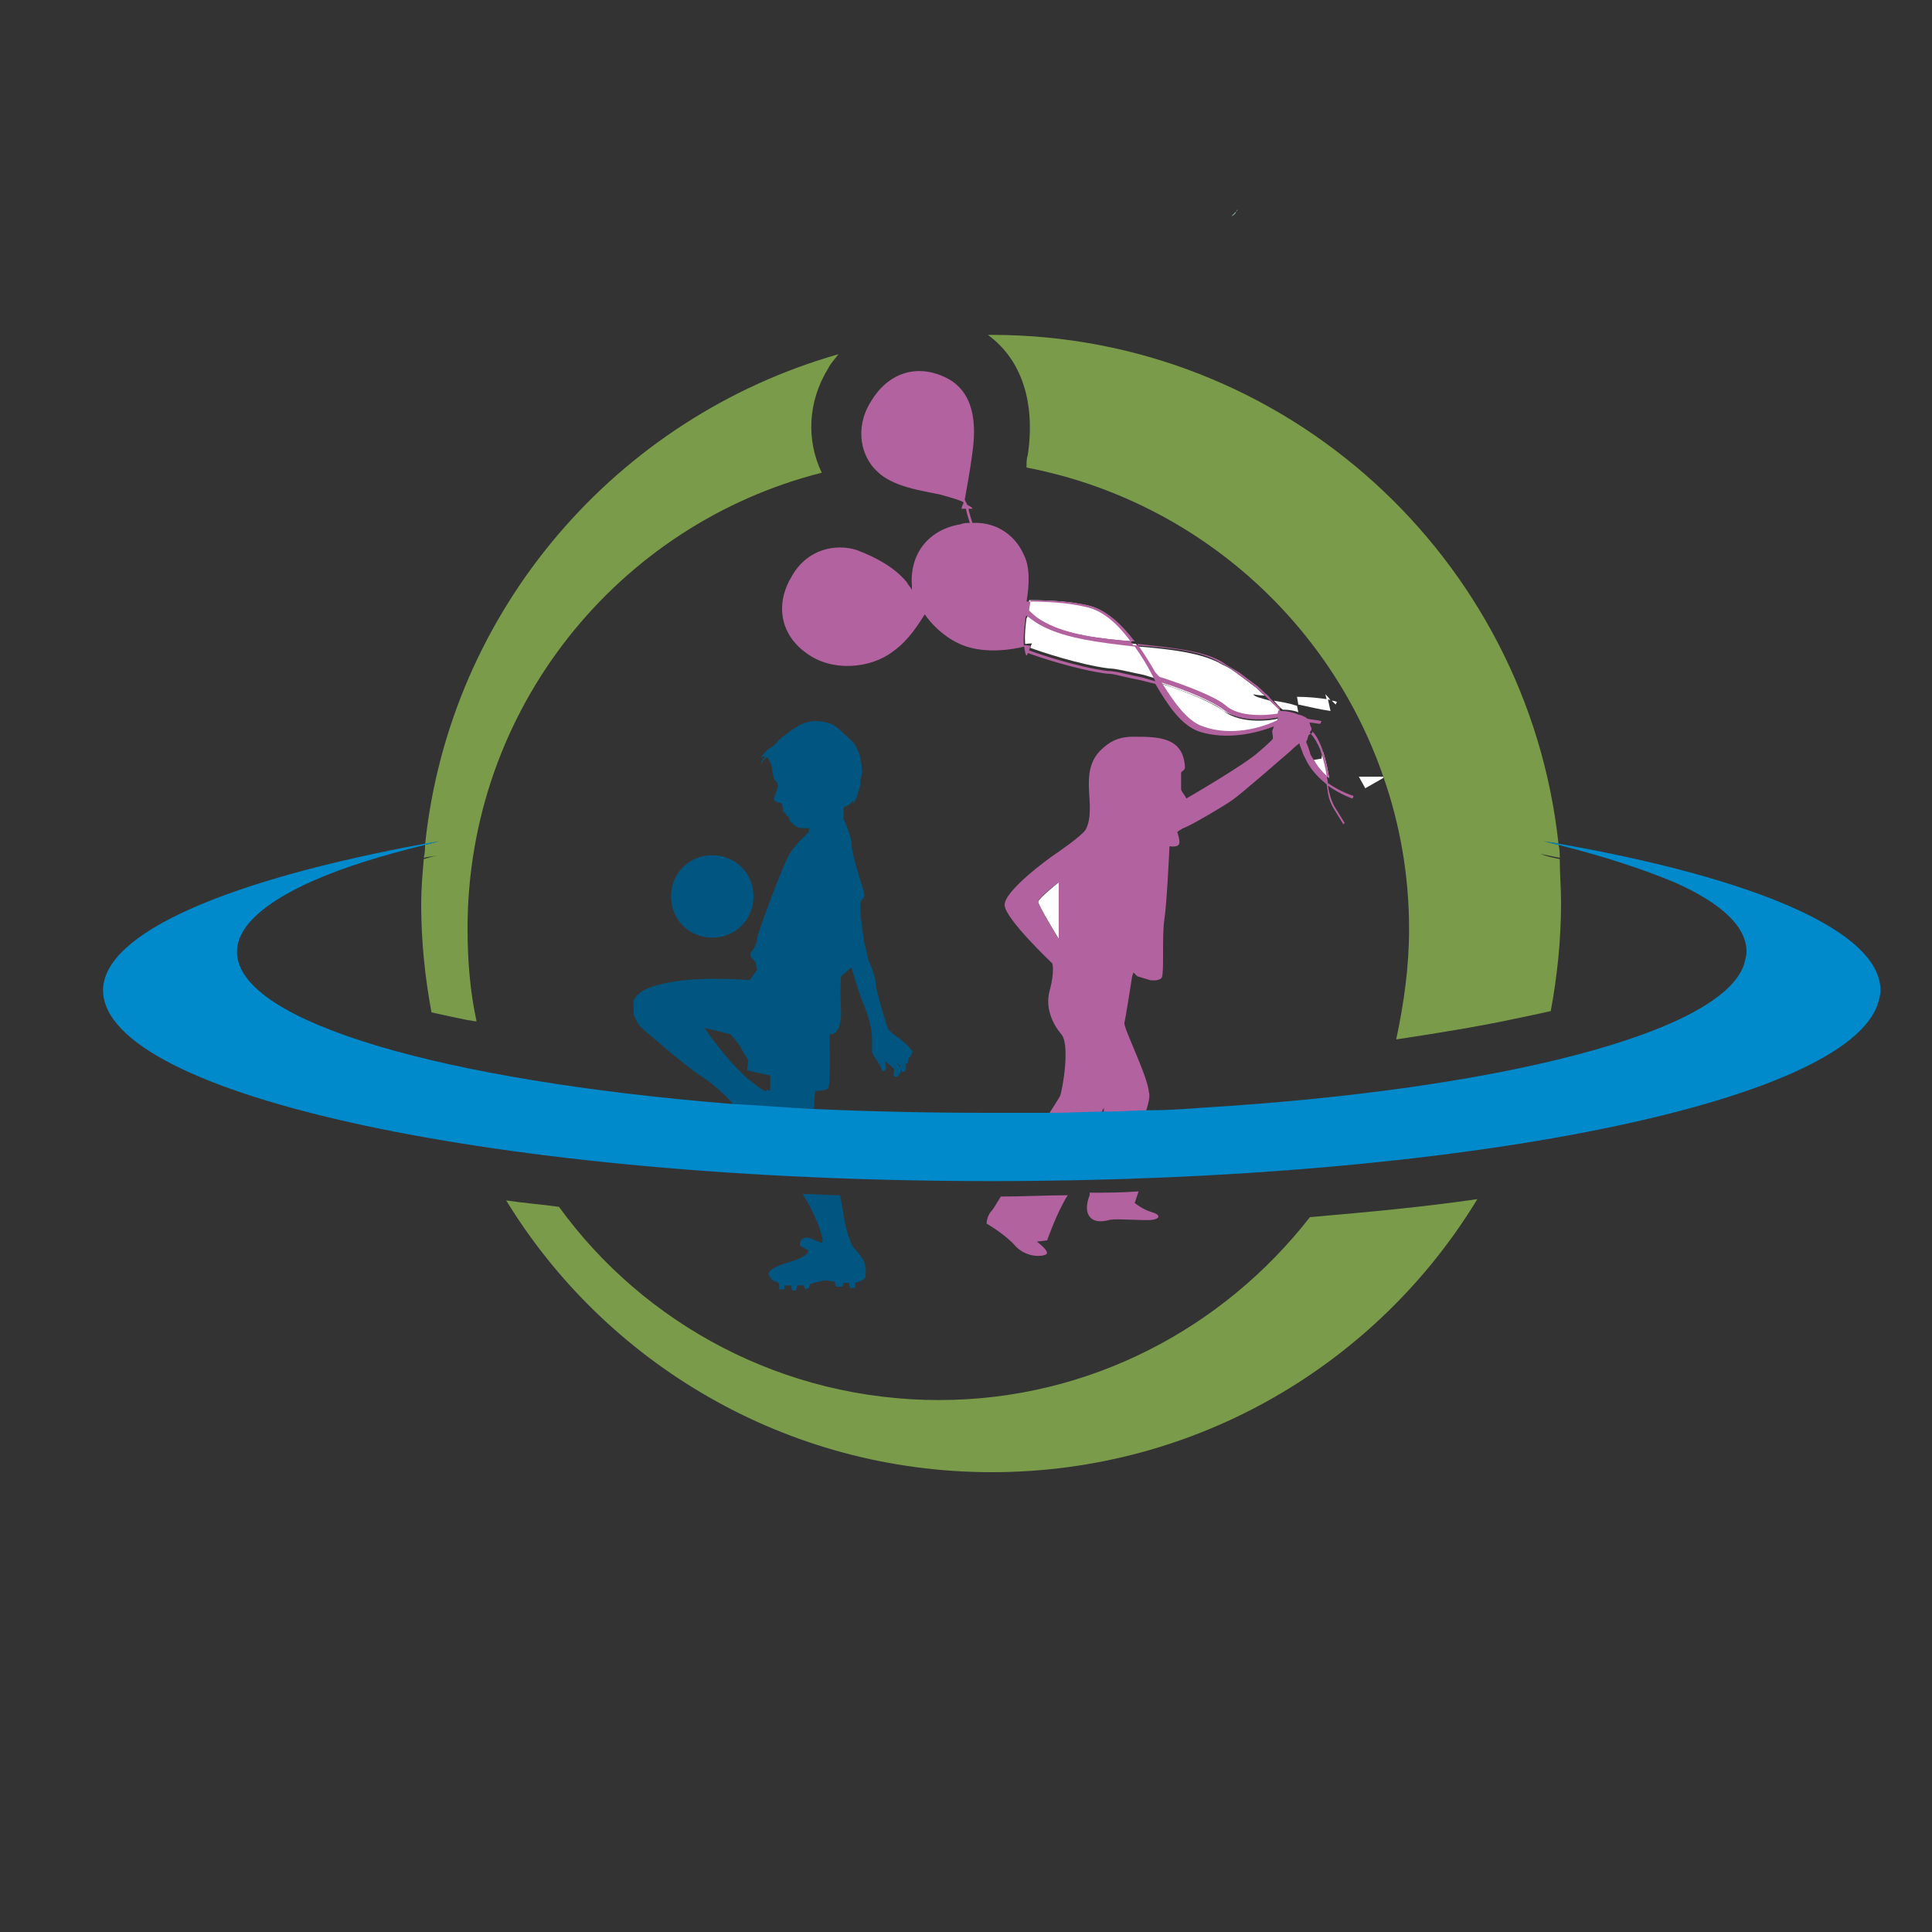 <?xml version="1.0" encoding="utf-8"?>
<!-- Generator: Adobe Illustrator 18.1.0, SVG Export Plug-In . SVG Version: 6.00 Build 0)  -->
<svg version="1.0" id="Layer_1" xmlns="http://www.w3.org/2000/svg" xmlns:xlink="http://www.w3.org/1999/xlink" x="0px" y="0px"
	 viewBox="0 0 150 150" enable-background="new 0 0 150 150" xml:space="preserve">
<rect x="0" y="0" width="150" height="150" fill="#333333" stroke="none"/>
<path fill="#9DD6C9" d="M96,16.4c0,0,0-0.1,0.1-0.1c-0.2,0.2-0.3,0.3-0.5,0.5C95.8,16.7,95.9,16.6,96,16.4z"/>
<g>
	<g>
		<path fill="none" d="M98.9,54.4c0.5,0.1,1.2,0.2,1.8,0.3l-0.1-0.6c-0.8-0.1-1.5-0.1-2.2-0.1C98.7,54.1,98.8,54.3,98.9,54.4z"/>
	</g>
	<g>
		<path fill="none" d="M102.9,53.9c0.1,0.2,0.3,0.3,0.4,0.5c0.3,0,0.4,0.1,0.4,0.1l-0.2,0.2c-0.1-0.1-0.2-0.2-0.3-0.3
			c-0.1,0-0.2,0-0.3-0.1l0.2,0.9c0.5,0.1,0.9,0.3,0.9,0.4c0.2,0.3,0.3,0.6,0.4,1c0.5,1.5,0.7,2.6,0.8,3.5l0.2,0.3h1.9
			c0,0,0-0.1-0.1-0.1l0,0.1c-4.2-12.3-14.7-21.6-27.7-24c0,0.2-0.1,0.5-0.1,0.7c1.8,0.9,3.2,2.3,4,4.2c0.2,0.5,0.3,0.9,0.4,1.4
			c0.5,0.1,1,0.2,1.4,0.3c2.2,0.5,3.9,1.9,4.9,3.1c2.4,0.3,4.9,0.7,6.8,1.9c0.5,0.3,1,0.7,1.5,1c0.5,0.4,1,0.7,1.4,1.1
			c0.5,0.4,1,0.9,1.4,1.3c0.4,0.1,0.7,0.2,0.9,0.2c0.1,0,0.2,0.1,0.4,0.1c0.6,0.1-2.9,0.2-2.4,0.4l0.3,2.1c0.9,0.1,1.8,0.1,2.4,0.2
			L102.9,53.9z"/>
	</g>
	<g>
		<path fill="none" d="M98.6,54.3c-0.1-0.1-0.3-0.3-0.4-0.4c-0.5,0-0.9-0.1-0.9-0.1C97.4,54,98,54.2,98.6,54.3z"/>
	</g>
	<g>
		<path fill="none" d="M100.8,55.3c0.2,0,0.3,0.1,0.3,0.1s0.4,0.1,0.6,0.3c0.5,0,0.9,0.1,1.1,0.2l-0.1,0.2c-0.2-0.1-0.5-0.1-0.9-0.1
			c0,0,0.1,0.1,0.1,0.1c0.1,0.2,0.3,0.3,0.1,0.5c-0.1,0.1-0.1,0.1-0.1,0.2c0.3,0.3,0.6,0.7,0.8,1.3l0.5-2.7v0
			c-0.6-0.2-1.6-0.3-2.5-0.5L100.8,55.3z"/>
	</g>
	<g>
		<path fill="none" d="M102,59l0.6-0.1l0.1-0.6c0-0.1-0.1-0.2-0.1-0.3c-0.2-0.5-0.4-0.9-0.7-1.2c0,0.1-0.1,0.2-0.2,0.2
			c-0.2,0-0.1,0.3-0.4,0.5c0.1,0.3,0.3,0.6,0.3,0.8C101.7,58.6,101.8,58.8,102,59z"/>
	</g>
	<g>
		<path fill="none" d="M55.3,72.8c-1.8,0-3.2-1.4-3.2-3.2c0-1.8,1.4-3.2,3.2-3.2c1.8,0,3.2,1.4,3.2,3.2
			C58.5,71.3,57.1,72.8,55.3,72.8z"/>
	</g>
	<g>
		<path fill="none" d="M58.1,82.3c0,0-0.3-0.4-0.5-0.8c-0.2-0.4-0.9-1.2-0.9-1.2l-2-0.5c0,0,1.5,2.3,3.3,3.9
			c1.8,1.6,1.5,0.9,1.5,0.9l0.3,0.1v-1.2L58,83.1L58.1,82.3z"/>
	</g>
	<g>
		<path fill="none" d="M101.1,57.6l0.2,1.4l0.4,0c-0.1-0.2-0.2-0.4-0.3-0.6C101.4,58.1,101.3,57.9,101.1,57.6z"/>
	</g>
	<g>
		<path fill="none" d="M105.4,60.1C105.4,60.1,105.4,60.1,105.4,60.1l-1-1.6L105.4,60.1z"/>
	</g>
	<g>
		<path fill="none" stroke="#005681" stroke-width="0" stroke-linecap="round" stroke-linejoin="round" d="M59.2,59.5
			C59.2,59.5,59.2,59.5,59.2,59.5"/>
	</g>
	<g>
		<path fill="#005681" d="M63.7,95.6c0.3,0.8,0.1,0.9,0.1,0.9s-0.5-0.2-1-0.4c-0.5-0.1-0.7,0.3-0.7,0.4c0,0.1,0,0.2,0,0.2l0.5,0.3
			c0,0,0.5,0.1-0.3,0.6c-0.8,0.4-1.6,0.5-2.1,0.8c-0.4,0.2-0.6,0.4-0.5,0.6c0.1,0.2,0.3,0.5,0.5,0.5c0.2,0,0.3,0.2,0.3,0.2l0,0.4
			l0.4,0l0-0.3l0.5,0l0.1,0.4l0.3,0l0.1-0.4l0.5,0l0.1,0.3l0.3-0.1l0.1-0.3c0,0,0.9-0.3,1.3-0.3c0.4,0.1,0.6,0.1,0.6,0.1l0.1,0.4
			c0,0,0.2,0,0.3,0c0.1,0,0.2,0,0.2,0l0.1-0.3h0.4l0.1,0.4l0.4,0l0-0.4c0,0,0.8-0.2,0.8-0.5c0-0.3,0.1-0.8-0.2-1.3
			c-0.3-0.5-0.6-0.8-0.7-0.9c-0.1-0.1-0.6-0.9-0.9-3.2c-0.1-0.3-0.1-0.7-0.2-0.9c-1,0-1.9-0.1-2.9-0.1C63,93.7,63.6,95.2,63.7,95.6z
			"/>
	</g>
	<g>
		<path fill="#005681" d="M64.3,84.5c0.2-0.3,0.1-4.2,0.1-4.2s0.9,0.2,0.9-1.7c-0.1-1.9,0-2.8,0-2.8l0.8-0.7c0,0,0.6,2.1,1,3
			c0.4,1,0.6,1.9,0.6,2.5c0,0.5,0,0.8,0,1.1c0.1,0.3,0.6,0.9,0.7,1.2c0.1,0.3,0.1,0.3,0.1,0.3s0.3-0.1,0.3-0.3
			c0-0.2-0.1-0.5-0.1-0.5s0.6,0.4,0.7,0.6c0.1,0.3-0.2,0.6,0.2,0.6c0.1,0,0.3-0.2,0.3-0.4c0-0.1,0-0.2,0-0.3
			c-0.1-0.2-0.3-0.4-0.3-0.4c0,0,0.3,0.2,0.3,0.3c0,0.1,0.1,0.4,0.1,0.4s0.2,0.1,0.3-0.1c0.1-0.2,0-0.5,0-0.5s0.2,0,0.2-0.2
			c0-0.2,0-0.2,0.2-0.4c0.1-0.2,0.2-0.4,0.1-0.4c0-0.1-0.6-0.7-1-1c-0.5-0.3-0.7-0.6-0.8-0.6c-0.1-0.1-0.9-2.8-1-3.5
			c0-0.7-0.5-1.8-0.6-2c0-0.2-0.3-1.3-0.3-1.3s-0.4-2.6-0.3-3.1c0.1-0.5,0.5-0.2,0.2-1.1c-0.3-0.9-0.9-2.9-0.9-3.5s-0.6-1.9-0.6-1.9
			v-1c0,0,0,0.2,0.5-0.2c0.2-0.2,0.3-0.3,0.3-0.4l-0.1,0.4c0,0,0.3-0.3,0.4-0.8c0.1-0.4,0.2-0.5,0.2-0.9c0-0.4,0.2-0.6,0.1-1
			c0-0.4-0.1-1.6-0.9-2.3c-0.8-0.7-1-1-1.5-1.2c-0.5-0.2-1.5-0.4-2.4,0.1c-0.9,0.5-0.6,0.4-1.2,0.8c-0.6,0.4-0.5,0.6-1,0.9
			c-0.5,0.3-0.8,0.8-0.8,0.8l0.4-0.1c0,0-0.4,0.3-0.4,0.5c0,0.2,0,0.3,0,0.3c0-0.1,0-0.3,0.2-0.5c0.3-0.3,0.3-0.2,0.3-0.2l0.3,0.6
			c0,0,0.1,0.8,0.2,1.1c0.2,0.2,0.3,0.3,0.3,0.5c0,0.2-0.3,0.9-0.3,1c0,0.2,0.1,0.2,0.3,0.3c0.2,0,0.3,0.1,0.3,0.1l0.1,0.4
			c0,0-0.1,0.1,0,0.2c0.1,0.1,0.2,0.1,0.2,0.2c0,0.1,0.1,0.1,0.2,0.2c0.1,0.1,0,0.3,0.3,0.5c0.3,0.3,0.5,0.4,0.9,0.4
			c0.3,0,0.4,0,0.4,0l0,0.3c0,0-1,0.9-1.5,1.7c-0.5,0.8-2.5,6.2-2.5,6.5c0,0.4-0.1,0.4-0.2,0.7c-0.1,0.3-0.5,0.5-0.3,0.8
			c0.2,0.3,0.4,0.3,0.4,0.6c0,0.3,0.2,0.3,0,0.5c-0.2,0.3-0.5,0.7-0.5,0.7s-3.3-0.3-5.8,0.1c-2.5,0.4-2.9,1-3.1,1.3
			c-0.2,0.2-0.1,0.9-0.1,1.2c0,0.3,0.5,1,0.5,1s3.4,3,4.8,3.9c1.4,0.9,2.4,2.1,2.4,2.1s-0.1,0-0.2,0c2.1,0.2,4.3,0.3,6.5,0.4
			c0-0.9,0.1-1.4,0.1-1.4S64.1,84.7,64.3,84.5z M59.8,84.7l-0.3-0.1c0,0,0.3,0.6-1.5-0.9c-1.8-1.6-3.3-3.9-3.3-3.9l2,0.5
			c0,0,0.7,0.7,0.9,1.2c0.2,0.4,0.5,0.8,0.5,0.8L58,83.1l1.8,0.4V84.7z"/>
	</g>
	<g>
		<path fill="#005681" d="M55.3,66.4c-1.8,0-3.2,1.4-3.2,3.2c0,1.8,1.4,3.2,3.2,3.2c1.8,0,3.2-1.4,3.2-3.2
			C58.5,67.8,57.1,66.4,55.3,66.4z"/>
	</g>
	<g>
		<path fill="#7A9C4A" d="M33,65.6c0,0.3,0,0.6-0.1,1c0.4-0.1,0.7-0.1,1.1-0.2c-0.4,0.1-0.8,0.2-1.1,0.3c-0.1,1.2-0.2,2.3-0.2,3.5
			c0,2.9,0.3,5.7,0.8,8.4c0.9,0.2,1.8,0.4,2.8,0.6c0.2,0,0.5,0.1,0.7,0.1c-0.5-2.3-0.7-4.7-0.7-7.2c0-17.1,11.7-31.4,27.5-35.4
			c-1.2-2.5-1.1-5.5,0.5-8.1c0.2-0.4,0.5-0.7,0.8-1.1C47.9,32.4,34.9,47.3,33,65.6c0.4-0.2,0.8-0.2,1.2-0.3
			C33.8,65.4,33.4,65.5,33,65.6z"/>
	</g>
	<g>
		<path fill="#7A9C4A" d="M79.8,35.3c-0.1,0.3-0.1,0.6-0.1,1c13,2.5,23.5,11.8,27.7,24l0,0h0c1.3,3.7,2,7.7,2,11.8
			c0,3-0.4,5.8-1,8.6c3.3-0.5,6.4-1,9.2-1.6c1-0.2,1.9-0.4,2.8-0.6c0.5-2.7,0.8-5.5,0.8-8.4c0-1.2-0.1-2.3-0.1-3.4
			c-0.5-0.1-1-0.2-1.5-0.4c0.5,0.1,1,0.2,1.5,0.3c0-0.3,0-0.7-0.1-1c-0.4-0.1-0.8-0.2-1.2-0.3c0.4,0.1,0.8,0.1,1.2,0.2
			C118.6,43.3,99.8,26,77,26c-0.1,0-0.2,0-0.3,0C79.3,27.9,80.4,31.2,79.8,35.3z"/>
	</g>
	<g>
		<path fill="#7A9C4A" d="M72.9,108.7c-12.1,0-22.9-5.9-29.5-15c-1.4-0.2-2.8-0.3-4.1-0.5C47,105.8,61,114.3,77,114.3
			s30-8.5,37.7-21.2c-4.1,0.6-8.4,1-13,1.4C95,103.1,84.6,108.7,72.9,108.7z"/>
	</g>
	<g>
		<path fill="#FFFFFF" d="M102,59c0.3,0.6,0.7,1.1,1.2,1.4c-0.1-0.5-0.2-1.2-0.5-2.1l-0.1,0.6L102,59z"/>
	</g>
	<g>
		<path fill="#FFFFFF" d="M102.9,53.9l0.1,0.4c0.1,0,0.2,0,0.3,0.1C103.2,54.2,103.1,54.1,102.9,53.9z"/>
	</g>
	<g>
		<path fill="#FFFFFF" d="M80.6,70c0,0.3,1.6,2.9,1.6,2.9v-4.4C82.2,68.5,80.7,69.7,80.6,70z"/>
	</g>
	<g>
		<path fill="#FFFFFF" d="M80.1,50c0,0-0.1,0.2-0.1,0.3c0.8,0.3,3.8,1.3,6.1,1.6h0h0c0.4,0,0.8,0.1,1.3,0.2c0.5,0.1,0.9,0.2,1.4,0.3
			c0.3,0.1,0.7,0.2,1,0.3l-0.2-0.4c-0.5-0.8-0.9-1.6-1.4-2.3c-2.6-0.3-5.3-0.5-7.2-1.6l0,0l0,0l0,0c-0.4-0.2-0.8-0.5-1.2-0.8
			c0,0.1,0,0.3-0.1,0.4c-0.2,1.4-0.1,2-0.1,2S80.3,49.9,80.1,50z"/>
	</g>
	<g>
		<path fill="#FFFFFF" d="M85.8,86.3c0.1,0,0.2,0,0.2,0c0-0.3,0-0.6,0-0.6S85.9,86,85.8,86.3z"/>
	</g>
	<g>
		<polygon fill="#FFFFFF" points="106,61.2 107.4,60.4 107.4,60.3 105.5,60.3 		"/>
	</g>
	<g>
		<path fill="#FFFFFF" d="M107.4,60.3L107.4,60.3L107.4,60.3L107.4,60.3l-0.1-0.1C107.4,60.3,107.4,60.3,107.4,60.3z"/>
	</g>
	<g>
		<path fill="#FFFFFF" d="M103.8,54.5c0,0-0.2-0.1-0.4-0.1c0.1,0.1,0.2,0.2,0.3,0.3L103.8,54.5z"/>
	</g>
	<g>
		<path fill="#FFFFFF" d="M84.4,47c-1.3-0.3-2.9-0.4-4.5-0.4c0,0.3-0.1,0.6-0.1,0.8c0.4,0.4,0.8,0.7,1.2,0.9l0,0h0l0,0
			c1.8,1,4.4,1.3,6.9,1.5C87,48.5,85.9,47.3,84.4,47z"/>
	</g>
	<g>
		<path fill="#FFFFFF" d="M103.3,55.2l-0.2-0.9c-0.6-0.1-1.5-0.2-2.4-0.2l0.1,0.6C101.7,54.9,102.6,55.1,103.3,55.2z"/>
	</g>
	<g>
		<path fill="#FFFFFF" d="M98.9,54.4c0.2,0.2,0.4,0.5,0.7,0.7c0,0,0.1,0,0.1,0c0.4,0,0.9,0.1,1.1,0.2l-0.1-0.5
			C100.1,54.6,99.5,54.5,98.9,54.4z"/>
	</g>
	<g>
		<path fill="#FFFFFF" d="M99.2,55.6L99.2,55.6L99.2,55.6c0.1-0.2,0.1-0.4,0.2-0.4c-0.2-0.3-0.5-0.5-0.8-0.8
			c-0.7-0.2-1.2-0.3-1.3-0.5c0,0,0.4,0.1,0.9,0.1c-0.3-0.2-0.5-0.5-0.8-0.7c-0.4-0.3-0.8-0.6-1.2-0.9c-0.4-0.3-0.8-0.6-1.3-0.8h0h0
			c-1.5-0.9-4-1.2-6.5-1.4h-0.1c0.5,0.7,0.9,1.5,1.4,2.2c0.1,0.2,0.2,0.4,0.3,0.6c2.1,0.7,4.2,1.5,5,2.2
			C96.5,56.1,99.2,55.6,99.2,55.6z"/>
	</g>
	<g>
		<path fill="#FFFFFF" d="M99.2,55.8c-0.3,0.1-2.8,0.5-4.2-0.6c-0.8-0.6-2.8-1.5-4.8-2.1c1,1.6,1.9,3,3.2,3.4c2.2,0.7,4.6,0,5.8-0.4
			C99.2,55.9,99.2,55.8,99.2,55.8z"/>
	</g>
	<g>
		<path fill="#B362A0" d="M84.5,94.3c0.3,0.6,1,0.6,1.7,0.4c0.7-0.1,2.8,0.1,3.3,0c0.6-0.1,0.6-0.4-0.1-0.6
			c-0.7-0.2-1.3-0.7-1.3-0.7l0.3-0.9c-1.3,0.1-2.6,0.1-3.8,0.1c0,0.1,0,0.2,0,0.2S84.2,93.7,84.5,94.3z"/>
	</g>
	<g>
		<path fill="#B362A0" d="M89.2,84.8c-0.1-1.3-2-5-1.9-5.4c0.1-0.4,0.6-3.6,0.6-3.6l0.1-0.3l0.3,0.3l1,0.3c0,0,0.7,0.1,0.9-0.2
			c0.2-0.4,0-3.2,0.2-4.5c0.2-1.3,0.4-5.7,0.4-5.7s0.5,0.1,0.7-0.1c0.2-0.2-0.1-1-0.1-1s0.2-0.2,0.7-0.4c0.5-0.2,2.9-1.6,3.6-2.1
			c0.6-0.4,4.5-3.8,4.5-3.8s0.4-0.4,0.7-0.6c0,0,0,0,0,0.1c0.1,0.3,0.2,0.5,0.3,0.8c0.1,0.2,0.2,0.4,0.3,0.6
			c0.4,0.7,0.9,1.2,1.5,1.7v0c0.1,0.6,0.1,1.1,0.5,1.8l0.8,1.3l0.1-0.1l-0.8-1.3c-0.3-0.6-0.4-1-0.5-1.6c1,0.7,1.9,1,1.9,1l0.1-0.2
			c0,0-1-0.3-2-1c-0.1-0.6-0.2-1.4-0.6-2.6c0,0,0,0,0,0c-0.2-0.5-0.5-1-0.8-1.3c0-0.1,0.1-0.2,0.1-0.2c0.1-0.2-0.1-0.3-0.1-0.5
			c0,0,0-0.1-0.1-0.1c0.4,0,0.7,0.1,0.9,0.1l0.1-0.2c-0.2-0.1-0.7-0.1-1.1-0.2c-0.2-0.2-0.6-0.3-0.6-0.3s-0.1,0-0.3-0.1
			c-0.3-0.1-0.7-0.2-1.1-0.2c0,0-0.1,0-0.1,0c-0.2-0.2-0.4-0.4-0.7-0.7c-0.1-0.1-0.3-0.3-0.4-0.4c-0.3-0.3-0.6-0.6-1-0.9
			c-0.4-0.3-0.8-0.6-1.2-0.9c-0.4-0.3-0.8-0.6-1.3-0.8h0l0,0c-1.5-1-4-1.2-6.6-1.4l-0.2,0c-1-1.4-2.2-2.7-3.8-3
			c-1.3-0.3-2.9-0.4-4.5-0.4c0.2-1.2,0.3-2.6-0.2-3.6c-0.6-1.4-2-2.6-4-2.5c-0.2-0.6-0.3-1-0.3-1.1c0.2,0,0.3,0,0.3,0
			c0-0.1-0.2-0.2-0.4-0.3l-0.2-0.4c0.1-0.6,0.4-2.1,0.6-3.7c0.3-2.1,0.2-4.7-2.1-5.8c-2.3-1.1-4.5-0.3-5.8,1.9
			c-1.3,2.1-0.7,4.3,0.5,5.4c1.2,1.2,3.5,1.5,4.9,1.8c1.1,0.3,1.7,0.5,1.8,0.6l0,0.1c-0.1,0.1-0.2,0.5-0.1,0.4c0.1,0,0.2,0,0.3,0
			l0,0c0,0.1,0.1,0.5,0.3,1.1c-0.2,0-0.5,0-0.7,0.1c-2.5,0.4-4,2.3-3.8,4.8c0,0.1,0,0.2,0,0.3c-0.1-0.2-0.3-0.4-0.4-0.6
			c-0.9-1.1-2.3-1.9-3.9-2.5c-1.6-0.5-3.8-0.1-5,2c-1.3,2.1-1,4.5,1.1,6c2,1.5,5,1.2,6.7-0.1c1.3-0.9,2.1-2.3,2.5-2.9
			c0.9,1.3,2.3,2.3,3.6,2.6c2,0.5,4.1-0.1,4.1-0.1s-0.1-0.6,0.1-2c0-0.1,0-0.3,0.1-0.4c0.4,0.3,0.8,0.6,1.2,0.8l0,0l0,0l0,0
			c1.9,1,4.6,1.3,7.2,1.6c0.5,0.7,1,1.5,1.4,2.3l0.2,0.4c-0.3-0.1-0.7-0.2-1-0.3c-0.5-0.1-1-0.2-1.4-0.3c-0.4-0.1-0.9-0.2-1.3-0.2h0
			h0c-2.3-0.3-5.3-1.3-6.1-1.6c0-0.1,0.1-0.3,0.1-0.3c0.1-0.1-0.5-0.1-0.5-0.1s0.1,0.8,0.2,0.8c0,0,0.1-0.1,0.1-0.2
			c0.8,0.3,3.8,1.3,6.1,1.6h0c0.4,0,0.8,0.1,1.2,0.2c0.4,0.1,0.9,0.2,1.4,0.3c0.4,0.1,0.8,0.2,1.2,0.3c1,1.7,2,3.2,3.4,3.7
			c2.2,0.7,4.5,0.1,5.8-0.4c0,0.1-0.1,0.2-0.1,0.3c-0.1,0.1,0.1,0.5,0,0.7c-0.2,0.2-0.5,0.5-1.1,1c-1.1,1-5.6,3.6-5.6,3.6
			c-0.1-0.3-0.3-0.4-0.4-0.7c0-0.5,0-0.9,0-1.3c0-0.1,0.3-0.2,0.3-0.4c-0.1-2.4-2.1-2.4-4-2.4c-1.2,0-1.9,0.4-2.6,1.1
			c-1.7,1.8-0.2,4.3-1.1,6.1c-0.3,0.5-2.2,1.8-2.5,2c-0.3,0.2-3.9,2.8-3.8,3.9c0.1,1.1,3.7,4.5,3.7,4.5s0.2,0.6-0.2,2.1
			c-0.4,1.4,0.3,2.7,0.9,3.4c0.7,0.8,0.1,4.3-0.1,4.8c-0.1,0.2-0.5,0.8-1,1.6c1.4,0,2.8,0,4.1-0.1c0.2-0.4,0.3-0.6,0.3-0.6
			s0,0.2,0,0.6c1.1,0,2.2-0.1,3.2-0.1C89.2,85.6,89.3,85.1,89.2,84.8z M101.7,57c0.1,0,0.2-0.1,0.2-0.2c0.3,0.3,0.5,0.7,0.7,1.2
			c0,0.1,0.1,0.2,0.1,0.3c0.3,0.9,0.4,1.6,0.5,2.1c-0.5-0.4-0.9-0.9-1.2-1.4c-0.1-0.2-0.3-0.4-0.3-0.6c-0.1-0.3-0.2-0.6-0.3-0.8
			C101.6,57.3,101.5,57.1,101.7,57z M81.1,48.3L81.1,48.3L81.1,48.3L81.1,48.3c-0.4-0.2-0.8-0.5-1.2-0.9c0-0.2,0.1-0.5,0.1-0.8
			c1.6,0,3.2,0.1,4.5,0.4c1.5,0.4,2.6,1.5,3.6,2.8C85.5,49.6,82.9,49.3,81.1,48.3z M89.7,52.2c-0.4-0.7-0.9-1.5-1.4-2.2h0.1
			c2.6,0.3,5,0.5,6.5,1.4h0h0c0.4,0.3,0.8,0.5,1.3,0.8c0.4,0.3,0.8,0.6,1.2,0.9c0.3,0.2,0.6,0.5,0.8,0.7c0.1,0.1,0.3,0.2,0.4,0.4
			c0.3,0.3,0.5,0.5,0.8,0.8c-0.1,0.1-0.2,0.2-0.2,0.4h0h0c0,0-2.7,0.5-4-0.6c-0.8-0.7-2.9-1.5-5-2.2C90,52.6,89.9,52.4,89.7,52.2z
			 M93.4,56.4c-1.2-0.4-2.2-1.8-3.2-3.4c2,0.6,4,1.5,4.8,2.1c1.3,1.1,3.9,0.7,4.2,0.6c0,0.1,0,0.2,0,0.2
			C98,56.5,95.6,57.2,93.4,56.4z M82.2,72.9c0,0-1.6-2.6-1.6-2.9c0-0.3,1.6-1.5,1.6-1.5V72.9z"/>
	</g>
	<g>
		<path fill="#B362A0" d="M76.6,95c0,0,1.4,0.8,2.2,1.7c0.8,0.9,2,0.9,2.4,0.7c0.4-0.2-0.7-1-0.7-1l0.8-0.1c0,0,0.6-1.7,1.2-2.8
			c0.1-0.2,0.2-0.4,0.4-0.7c-1.7,0-3.5,0.1-5.2,0.1c-0.3,0.5-0.6,1-0.7,1.1C76.6,94.4,76.6,95,76.6,95z"/>
	</g>
	<g>
		<path fill="#0089CB" d="M77,91.7c36.5,0,66.4-6.1,68.8-13.8c0.1-0.3,0.2-0.7,0.2-1c0-4.6-9.7-8.7-25-11.4
			c-0.4-0.1-0.8-0.1-1.2-0.2c0.4,0.1,0.8,0.2,1.2,0.3c3.6,0.9,6.6,1.9,9,2.9c3.6,1.6,5.6,3.4,5.6,5.4c0,0.3-0.1,0.6-0.2,1
			c-1.8,5.3-19,9.7-42,11.1c-1.3,0.1-2.7,0.2-4.1,0.2c-1.1,0-2.1,0.1-3.2,0.1c-0.1,0-0.2,0-0.2,0c-1.4,0-2.7,0.1-4.1,0.1
			c-1.5,0-3.1,0-4.7,0c-0.1,0-0.2,0-0.3,0c-4.7,0-9.2-0.1-13.6-0.3c-2.2-0.1-4.4-0.3-6.5-0.4C34.5,83.9,18.6,79.4,18.4,74
			c0,0,0-0.1,0-0.1c0-2,2.2-3.9,6.1-5.6c2.3-1,5.2-1.9,8.5-2.7c0.4-0.1,0.8-0.2,1.2-0.3c-0.4,0.1-0.8,0.1-1.2,0.2
			C17.8,68.3,8,72.4,8,76.9v0C8.1,85.1,38.9,91.7,77,91.7z"/>
	</g>
</g>
</svg>
